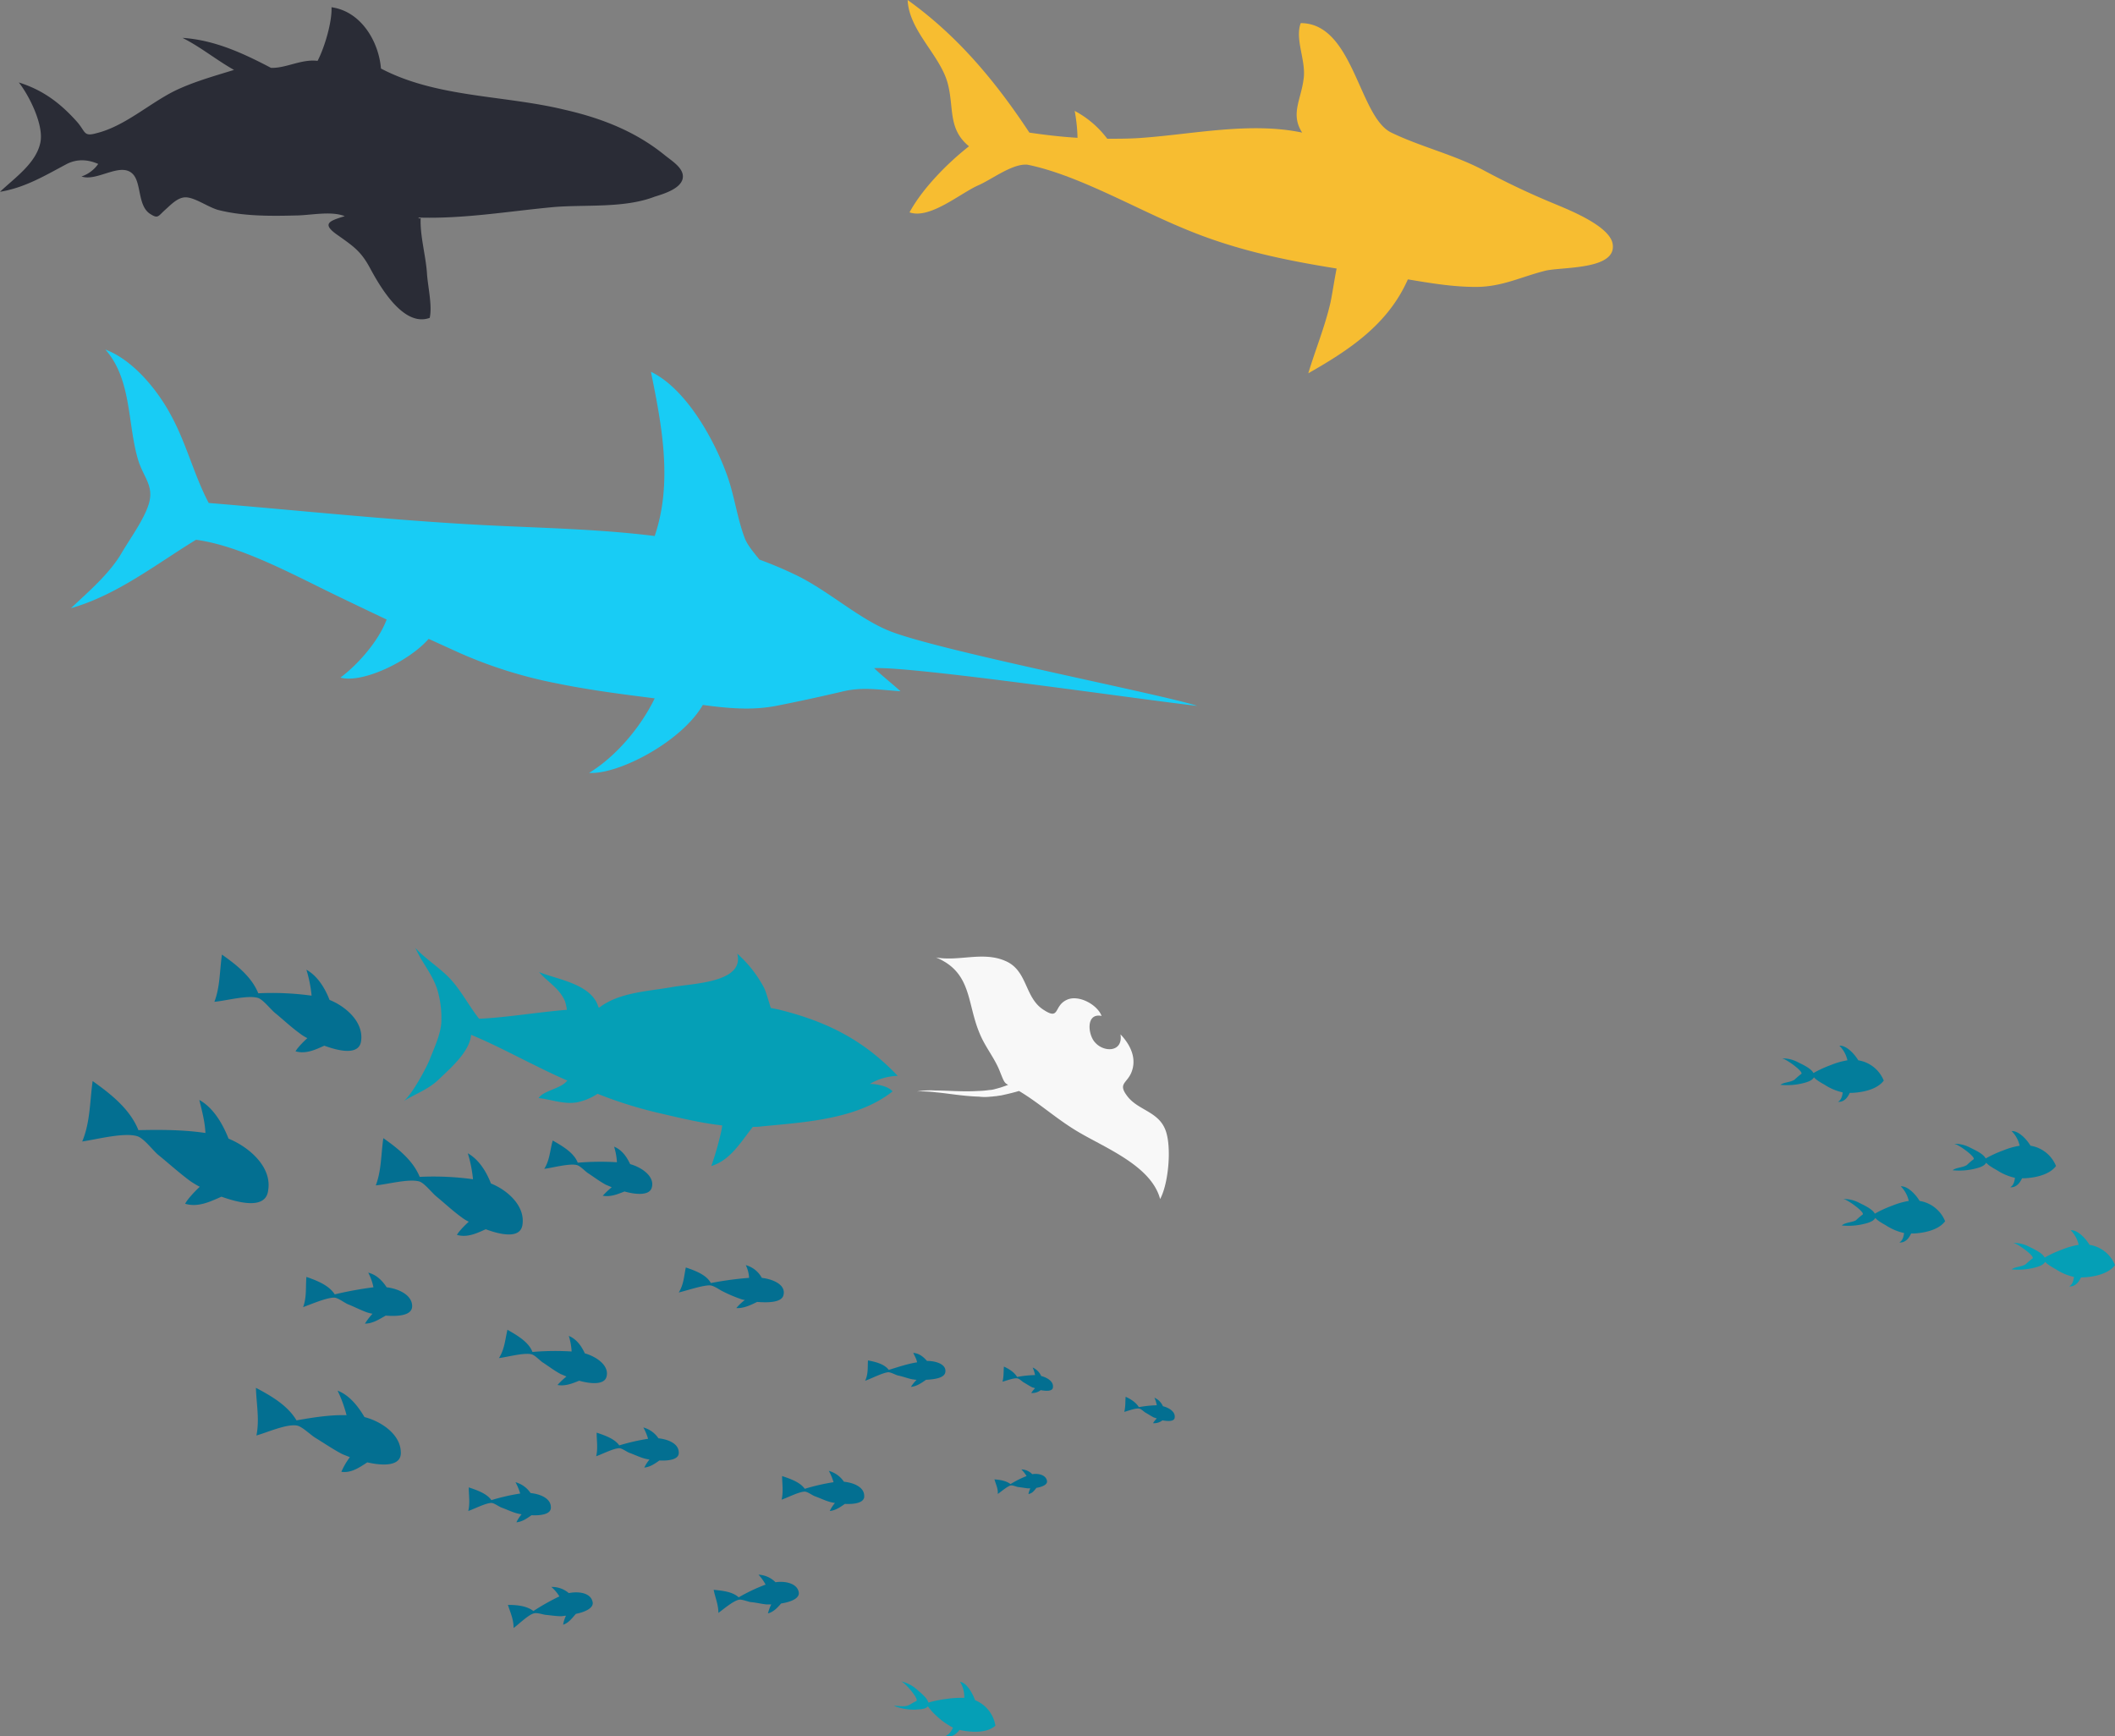 <svg xmlns="http://www.w3.org/2000/svg" width="983.613" height="807.532" viewBox="0 0 983.613 807.532">
  <rect x="0" y="0" width="983.613" height="807.532" fill="#808080" stroke="none"/>
  <g id="sharks" transform="translate(-448.699 -3335.267)">
    <g id="Сгруппировать_2383" data-name="Сгруппировать 2383" transform="translate(-1668.821 3370.119)">
      <path id="XMLID_294_" d="M423.984,369.607a32.78,32.78,0,0,1,3.073-2.634c1.536-.878-7.243-7.242-9-7.242a14.953,14.953,0,0,1,7.462,1.756c2.195,1.1,6.145,2.853,7.242,5.048a54.373,54.373,0,0,1,8.12-3.731,35.32,35.32,0,0,1,7.681-2.195,13.918,13.918,0,0,0-3.731-6.8c3.073-.219,6.8,3.512,8.779,6.8a15.4,15.4,0,0,1,11.851,9.437c-3.073,4.17-9.876,5.487-14.7,5.706h-1.1c-1.1,2.414-2.853,4.389-5.487,4.17,1.536-.878,1.975-2.634,2.195-4.389a25.085,25.085,0,0,1-8.34-3.512c-1.536-.878-3.95-2.195-5.048-3.511-.878,1.756-3.731,2.414-5.487,2.853a30.964,30.964,0,0,1-10.1.658C418.936,370.7,421.79,370.924,423.984,369.607Z" transform="translate(2608.235 137.371)" fill="#037d9b"/>
      <path id="XMLID_280_" d="M447.484,381.307a32.793,32.793,0,0,1,3.073-2.634c1.536-.878-7.242-7.242-9-7.242a14.954,14.954,0,0,1,7.462,1.756c2.195,1.1,6.145,2.853,7.243,5.048a54.366,54.366,0,0,1,8.12-3.731,35.326,35.326,0,0,1,7.682-2.195,13.917,13.917,0,0,0-3.731-6.8c3.073-.219,6.8,3.512,8.779,6.8a15.4,15.4,0,0,1,11.851,9.437c-3.073,4.17-9.876,5.487-14.7,5.706h-1.1c-1.1,2.414-2.853,4.389-5.487,4.17,1.536-.878,1.975-2.634,2.195-4.389a25.086,25.086,0,0,1-8.34-3.512c-1.536-.878-3.95-2.195-5.048-3.511-.878,1.756-3.731,2.414-5.487,2.853a30.962,30.962,0,0,1-10.1.658C442.656,382.185,445.509,382.4,447.484,381.307Z" transform="translate(2533.159 151.349)" fill="#037d9b"/>
      <path id="XMLID_230_" d="M460.484,351.507a32.777,32.777,0,0,1,3.073-2.634c1.536-.878-7.243-7.243-9-7.243a14.954,14.954,0,0,1,7.462,1.756c2.195,1.1,6.145,2.853,7.242,5.048a54.367,54.367,0,0,1,8.12-3.731,35.32,35.32,0,0,1,7.681-2.195,13.917,13.917,0,0,0-3.731-6.8c3.073-.22,6.8,3.511,8.779,6.8a15.4,15.4,0,0,1,11.851,9.437c-3.073,4.17-9.876,5.487-14.7,5.706h-1.1c-1.1,2.414-2.853,4.389-5.487,4.17,1.536-.878,1.975-2.634,2.195-4.389a25.088,25.088,0,0,1-8.34-3.512c-1.536-.878-3.95-2.195-5.048-3.512-.878,1.756-3.731,2.414-5.487,2.853a30.964,30.964,0,0,1-10.1.658C455.656,352.6,458.509,352.824,460.484,351.507Z" transform="translate(2491.628 115.747)" fill="#037d9b"/>
      <path id="XMLID_215_" d="M411.484,390.607a32.776,32.776,0,0,1,3.073-2.634c1.536-.878-7.242-7.242-9-7.242a14.954,14.954,0,0,1,7.462,1.756c2.195,1.1,6.145,2.853,7.242,5.048a54.363,54.363,0,0,1,8.12-3.731,35.319,35.319,0,0,1,7.682-2.195,13.917,13.917,0,0,0-3.731-6.8c3.073-.219,6.8,3.512,8.779,6.8a15.4,15.4,0,0,1,11.851,9.437c-3.073,4.17-9.876,5.487-14.7,5.706h-1.1c-1.1,2.414-2.853,4.389-5.487,4.17,1.536-.878,1.975-2.634,2.195-4.389a25.087,25.087,0,0,1-8.34-3.512c-1.536-.878-3.95-2.195-5.048-3.512-.878,1.756-3.731,2.414-5.487,2.853a30.961,30.961,0,0,1-10.1.658C406.656,391.7,409.509,391.924,411.484,390.607Z" transform="translate(2648.169 162.459)" fill="#059fb6"/>
    </g>
    <g id="Сгруппировать_2382" data-name="Сгруппировать 2382">
      <path id="XMLID_147_" d="M649.184,481.593c1.1-.439,2.634-1.536,3.731-1.975,1.756-.658-5.267-8.779-7.023-9.218a16.371,16.371,0,0,1,6.8,3.292c1.975,1.756,5.267,4.17,5.926,6.584a56.5,56.5,0,0,1,8.779-1.756,46.418,46.418,0,0,1,7.9-.439,13.17,13.17,0,0,0-1.975-7.462c3.073.439,5.706,5.048,7.023,8.559a15.4,15.4,0,0,1,9.437,11.851c-3.95,3.512-10.754,3.073-15.582,2.195-.439,0-.659-.219-1.1-.219-1.756,2.195-3.95,3.731-6.365,2.634,1.536-.439,2.634-2.195,3.292-3.731a33.1,33.1,0,0,1-7.462-5.267,27.33,27.33,0,0,1-4.17-4.609c-1.317,1.536-4.17,1.317-5.926,1.536a25.375,25.375,0,0,1-9.876-1.756C644.136,481.593,646.99,482.471,649.184,481.593Z" transform="translate(221.844 3646.797)" fill="#059fb6"/>
      <g id="Сгруппировать_2381" data-name="Сгруппировать 2381">
        <g id="XMLID_173_" transform="translate(486.954 3779.212)">
          <g id="XMLID_658_">
            <path id="XMLID_675_" d="M780.465,316.4c6.584,4.609,13.827,10.315,16.9,18a134.959,134.959,0,0,1,24.8,1.1,61.879,61.879,0,0,0-2.414-12.071c5.048,2.853,8.559,8.34,10.754,14.046,7.682,3.073,15.8,10.315,14.7,18.875-.658,6.8-9.437,5.267-17.119,2.414-4.389,1.975-8.559,3.95-13.388,2.634.658-1.317,3.073-3.95,5.487-6.145a20.032,20.032,0,0,1-3.511-2.195c-3.951-2.853-7.682-6.365-11.413-9.437-1.975-1.536-5.487-6.145-7.9-7.023-4.828-1.536-15.144,1.317-20.411,1.756C779.588,331.543,779.368,324.081,780.465,316.4Z" transform="translate(-715.502 -316.4)" fill="#036f91"/>
            <path id="XMLID_674_" d="M746.266,355.3c6.584,4.609,13.827,10.315,16.9,18a134.955,134.955,0,0,1,24.8,1.1,61.873,61.873,0,0,0-2.414-12.071c5.048,2.853,8.559,8.34,10.754,14.046,7.681,3.073,15.8,10.315,14.7,18.875-.658,6.8-9.437,5.267-17.119,2.414-4.389,1.975-8.559,3.95-13.388,2.634.658-1.317,3.073-3.95,5.487-6.145a20.028,20.028,0,0,1-3.511-2.195c-3.95-2.853-7.682-6.365-11.413-9.437-1.975-1.536-5.487-6.145-7.9-7.023-4.828-1.536-15.144,1.317-20.411,1.756C745.388,370.444,745.168,362.762,746.266,355.3Z" transform="translate(-606.243 -269.926)" fill="#036f91"/>
            <path id="XMLID_673_" d="M767.734,385.775c5.048,1.756,10.535,3.95,13.168,8.12a172.383,172.383,0,0,1,18-3.292,25.16,25.16,0,0,0-2.414-6.8c3.731.878,6.584,3.731,8.56,6.8,5.706.658,12.071,3.731,11.851,9-.219,4.17-6.584,4.609-12.29,4.17-3.073,1.756-6.145,3.731-9.657,3.731a31.88,31.88,0,0,1,3.511-4.609,14.944,14.944,0,0,1-2.634-.658c-3.073-1.1-5.926-2.634-8.779-3.731-1.536-.658-4.389-2.853-6.145-3.073-3.511-.219-10.974,3.073-14.7,4.389C767.953,394.993,767.295,390.6,767.734,385.775Z" transform="translate(-663.485 -235.877)" fill="#036f91"/>
            <path id="XMLID_672_" d="M728.866,395.9c4.609,2.634,9.876,5.706,11.632,10.315A126.189,126.189,0,0,1,758.714,406a29.758,29.758,0,0,0-1.317-7.243c3.731,1.536,5.926,4.828,7.462,8.12,5.487,1.536,11.412,5.706,10.1,10.754-.878,3.95-7.243,3.512-12.729,1.975-3.292,1.317-6.584,2.634-10.1,1.975a38.721,38.721,0,0,1,4.17-3.95c-1.1-.439-1.975-.878-2.634-1.1-2.853-1.536-5.487-3.511-8.12-5.267-1.536-.878-3.731-3.512-5.487-3.95-3.512-.878-11.413,1.317-15.144,1.756C727.549,404.9,727.768,400.509,728.866,395.9Z" transform="translate(-531.123 -221.421)" fill="#036f91"/>
            <path id="XMLID_671_" d="M719.266,355.8c4.609,2.634,9.876,5.706,11.632,10.315a126.2,126.2,0,0,1,18.216-.219,29.767,29.767,0,0,0-1.317-7.243c3.731,1.536,5.926,4.828,7.462,8.12,5.487,1.536,11.412,5.706,10.1,10.754-.878,3.95-7.242,3.512-12.729,1.975-3.292,1.317-6.584,2.634-10.1,1.975a38.749,38.749,0,0,1,4.17-3.95c-1.1-.439-1.975-.878-2.634-1.1-2.853-1.536-5.487-3.512-8.12-5.267-1.536-.878-3.731-3.512-5.487-3.95-3.512-.878-11.413,1.317-15.144,1.756C717.949,364.8,717.949,360.189,719.266,355.8Z" transform="translate(-500.454 -269.329)" fill="#036f91"/>
            <path id="XMLID_670_" d="M709.916,419.014c3.95,1.317,8.34,2.853,10.535,5.926a98.109,98.109,0,0,1,13.388-3.073,26.847,26.847,0,0,0-2.195-5.267,12.455,12.455,0,0,1,7.023,5.048c4.389.439,9.437,2.414,9.437,6.584.219,3.292-4.609,3.95-9,3.731-2.195,1.536-4.39,3.073-7.023,3.292a16.908,16.908,0,0,1,2.414-3.731,18.978,18.978,0,0,1-2.195-.439c-2.414-.658-4.609-1.756-7.023-2.634-1.317-.439-3.512-2.195-4.828-2.195-2.634,0-8.12,2.853-10.754,3.731C710.575,426.257,709.916,422.745,709.916,419.014Z" transform="translate(-470.693 -196.69)" fill="#036f91"/>
            <path id="XMLID_669_" d="M737.016,430.614c3.95,1.317,8.34,2.853,10.535,5.926a98.116,98.116,0,0,1,13.388-3.073,26.844,26.844,0,0,0-2.195-5.267,12.454,12.454,0,0,1,7.023,5.048c4.389.439,9.437,2.414,9.437,6.584.219,3.292-4.609,3.95-9,3.731-2.195,1.536-4.389,3.073-7.023,3.292a16.905,16.905,0,0,1,2.414-3.731,19,19,0,0,1-2.195-.439c-2.414-.658-4.609-1.756-7.023-2.634-1.317-.439-3.511-2.195-4.828-2.195-2.634,0-8.12,2.853-10.754,3.731C737.675,437.857,737.016,434.345,737.016,430.614Z" transform="translate(-557.27 -182.832)" fill="#036f91"/>
            <path id="XMLID_668_" d="M670.617,428.214c3.95,1.317,8.34,2.853,10.535,5.926a98.1,98.1,0,0,1,13.388-3.073,26.853,26.853,0,0,0-2.195-5.267,12.454,12.454,0,0,1,7.023,5.048c4.39.439,9.437,2.414,9.437,6.584.219,3.292-4.609,3.95-9,3.731-2.195,1.536-4.39,3.073-7.023,3.292a16.9,16.9,0,0,1,2.414-3.731,19,19,0,0,1-2.195-.439c-2.414-.658-4.609-1.756-7.023-2.634-1.317-.439-3.512-2.195-4.828-2.195-2.634,0-8.12,2.853-10.754,3.731C671.275,435.237,670.617,431.726,670.617,428.214Z" transform="translate(-345.141 -185.699)" fill="#036f91"/>
            <path id="XMLID_667_" d="M684.251,454.823c4.17.439,8.779.878,11.632,3.512a81.715,81.715,0,0,1,12.51-5.926A22.151,22.151,0,0,0,705.1,447.8a11.933,11.933,0,0,1,7.9,3.512c4.389-.658,9.876.439,10.754,4.389.878,3.073-3.731,4.828-8.12,5.487-1.756,1.975-3.511,3.95-6.145,4.609a20.352,20.352,0,0,1,1.536-4.17h-2.195c-2.414-.219-4.828-.878-7.462-1.1-1.317-.219-3.95-1.317-5.267-1.1-2.634.439-7.242,4.389-9.657,6.145C686.445,461.627,684.909,458.335,684.251,454.823Z" transform="translate(-390.599 -159.416)" fill="#036f91"/>
            <path id="XMLID_666_" d="M727.922,458.753c4.17,0,8.779.439,11.851,2.853a107.13,107.13,0,0,1,12.071-6.8,17.286,17.286,0,0,0-3.731-4.39,11.863,11.863,0,0,1,8.12,2.853c4.389-.878,9.876-.219,10.974,3.731,1.1,3.073-3.292,5.048-7.681,5.926-1.756,1.975-3.292,4.17-5.926,5.048a14.622,14.622,0,0,1,1.317-4.17c-.878,0-1.756.22-2.195.22-2.414,0-5.048-.439-7.462-.658-1.317-.219-3.95-1.1-5.267-.658-2.634.658-7.023,5.048-9.437,6.8C730.556,465.337,729.02,462.264,727.922,458.753Z" transform="translate(-529.96 -156.322)" fill="#036f91"/>
            <path id="XMLID_665_" d="M690.73,383.3c4.609,1.536,9.657,3.512,11.632,7.242a157.448,157.448,0,0,1,17.777-2.414A14.848,14.848,0,0,0,718.6,382.2a12.1,12.1,0,0,1,7.462,5.926c5.487.658,11.193,3.292,10.1,7.9-.658,3.512-6.8,3.731-12.29,3.292-3.073,1.536-6.365,3.073-9.657,2.853a22.347,22.347,0,0,1,3.95-3.731,11.651,11.651,0,0,1-2.414-.658,64.844,64.844,0,0,1-8.12-3.512c-1.317-.658-3.731-2.414-5.487-2.634-3.292-.219-10.974,2.414-14.7,3.292C689.852,390.979,689.852,387.248,690.73,383.3Z" transform="translate(-410.027 -237.788)" fill="#036f91"/>
            <path id="XMLID_664_" d="M654.5,404.312c3.731.658,7.681,1.756,9.657,4.389,4.389-1.317,8.779-2.853,13.168-3.512-.219-1.536-1.1-2.853-1.756-4.389,2.853.219,4.828,1.975,6.365,3.731,4.17,0,9,1.536,8.559,5.048-.219,2.853-4.828,3.512-9,3.731-2.195,1.536-4.389,3.073-7.023,3.292a20.892,20.892,0,0,1,2.634-3.292c-.878,0-1.536-.219-1.975-.219-2.195-.439-4.389-1.317-6.584-1.756-1.1-.219-3.292-1.536-4.609-1.536-2.634.219-8.12,3.073-10.754,3.95C654.723,410.457,654.284,407.384,654.5,404.312Z" transform="translate(-289.085 -215.567)" fill="#036f91"/>
            <path id="XMLID_663_" d="M631.656,430.109c2.634.22,5.487.658,7.462,2.195a47.368,47.368,0,0,1,7.462-3.731,14.767,14.767,0,0,0-2.414-3.073,7.144,7.144,0,0,1,5.048,2.195c2.634-.439,6.145.22,6.8,2.853.658,1.975-2.195,3.073-4.828,3.512-1.1,1.317-1.975,2.634-3.731,2.853a11.858,11.858,0,0,1,.878-2.634H647.02l-4.609-.658c-.878-.22-2.414-.878-3.292-.658-1.536.439-4.389,2.853-5.926,3.95C633.412,434.5,632.315,432.523,631.656,430.109Z" transform="translate(-207.419 -186.057)" fill="#036f91"/>
            <path id="XMLID_662_" d="M631.053,403.7c2.414,1.1,4.828,2.634,6.145,4.828a51.085,51.085,0,0,1,8.34-.878,16.438,16.438,0,0,0-1.1-3.511,7.707,7.707,0,0,1,3.95,3.95c2.634.658,5.706,2.414,5.487,5.048,0,2.195-3.073,1.975-5.706,1.536a6.49,6.49,0,0,1-4.389,1.317,10.581,10.581,0,0,1,1.756-2.195,8.634,8.634,0,0,0-1.317-.439c-1.317-.658-2.634-1.536-4.17-2.414-.659-.439-1.975-1.756-2.853-1.756-1.756-.219-5.048,1.1-6.8,1.536C631.053,408.309,630.834,406.114,631.053,403.7Z" transform="translate(-202.427 -212.102)" fill="#036f91"/>
            <path id="XMLID_661_" d="M605.253,410.1c2.414,1.1,4.828,2.634,6.145,4.828a51.089,51.089,0,0,1,8.34-.878,16.44,16.44,0,0,0-1.1-3.512,7.708,7.708,0,0,1,3.95,3.95c2.634.658,5.706,2.414,5.487,5.048,0,2.195-3.073,1.975-5.706,1.536a6.49,6.49,0,0,1-4.389,1.317,10.58,10.58,0,0,1,1.756-2.195,8.622,8.622,0,0,0-1.317-.439c-1.317-.658-2.634-1.536-4.17-2.414-.658-.439-1.975-1.756-2.853-1.756-1.756-.219-5.048,1.1-6.8,1.536C605.253,414.709,605.034,412.295,605.253,410.1Z" transform="translate(-120.004 -204.456)" fill="#036f91"/>
            <path id="XMLID_660_" d="M768.593,408.2c7.023,3.731,14.7,8.12,18.875,15.143,7.462-1.317,15.582-2.634,23.264-2.414a59.815,59.815,0,0,0-4.17-11.413c5.267,1.975,9.437,7.023,12.51,12.29,7.681,1.975,16.68,7.9,16.9,16.241.439,6.584-7.9,6.584-15.582,4.828-3.731,2.414-7.462,5.048-12.071,4.389a34.4,34.4,0,0,1,3.95-6.8c-1.536-.658-2.853-1.1-3.731-1.536-4.17-2.195-8.34-5.048-12.29-7.462-2.195-1.317-6.145-5.267-8.56-5.706-4.828-.878-14.046,3.292-18.874,4.609C770.348,423.124,768.812,415.662,768.593,408.2Z" transform="translate(-687.827 -206.726)" fill="#036f91"/>
            <path id="XMLID_659_" d="M801.44,343.2c8.34,5.926,17.338,12.949,21.289,22.825,10.1-.219,20.85-.219,31.165,1.317-.219-5.048-1.536-10.1-2.853-15.363,6.365,3.512,10.754,10.754,13.607,18,9.657,3.95,20.191,13.168,18.436,23.922-.878,8.559-11.851,6.584-21.728,3.073-5.487,2.414-10.974,5.048-16.9,3.292.878-1.756,3.731-5.048,6.8-7.9a45.089,45.089,0,0,1-4.389-2.634c-5.048-3.731-9.657-7.9-14.485-11.851-2.634-1.975-6.8-7.9-10.1-9-6.145-1.975-19.313,1.536-25.678,2.414C800.343,362.294,800.123,352.637,801.44,343.2Z" transform="translate(-796.612 -284.382)" fill="#036f91"/>
          </g>
        </g>
        <g id="Сгруппировать_2380" data-name="Сгруппировать 2380">
          <g id="XMLID_206_" transform="translate(636.633 3776.14)">
            <g id="XMLID_373_">
              <g id="XMLID_374_">
                <path id="XMLID_376_" d="M680.638,348.579a46.194,46.194,0,0,0-1.975-14.485c-2.414-7.243-7.242-12.51-10.1-19.094,5.048,5.487,11.852,9.437,16.9,15.143,4.828,5.487,8.34,12.29,12.729,17.777,13.388-.658,27.215-3.073,40.822-4.17a25.5,25.5,0,0,0-.878-3.95c-2.634-6.145-7.9-8.779-12.071-13.607,8.56,3.512,24.581,5.487,27.653,16.46h.439c9.218-7.023,22.386-7.462,33.579-9.437,9.437-1.756,34.018-1.975,30.506-15.582a57.4,57.4,0,0,1,12.071,15.143c1.1,1.756,2.195,5.926,3.512,10.1l3.292.658c22.386,5.487,39.724,14.046,55.746,30.945a26.849,26.849,0,0,0-12.949,3.731c3.073,0,8.779,1.1,10.534,3.512-16.46,12.949-40.383,14.266-60.793,16.241a25.2,25.2,0,0,1-4.17.219c-5.706,7.242-10.534,15.582-19.313,18.216A140.221,140.221,0,0,0,811,399.277c0-.439.219-1.1.219-1.756-9.876-1.1-19.753-3.512-29.19-5.706a197.792,197.792,0,0,1-28.751-9,27.781,27.781,0,0,1-9.437,3.95c-6.145,1.1-12.071-1.317-18-1.975,2.195-3.292,9.218-4.17,12.51-7.242l.878-.878c-5.048-2.195-10.1-4.609-14.924-7.023-9.876-4.828-19.752-10.1-29.848-14.266-.658,7.9-9.657,15.582-15.143,20.85-4.828,4.609-10.754,6.584-16.021,9.876,4.17-3.731,10.315-15.363,11.852-19.094C677.127,361.747,680.638,354.724,680.638,348.579Z" transform="translate(-663.3 -315)" fill="#059fb6"/>
              </g>
            </g>
          </g>
          <g id="Сгруппировать_2379" data-name="Сгруппировать 2379">
            <path id="XMLID_3_" d="M614.417,379.094c5.487,0,12.729.658,19.752.22a42.63,42.63,0,0,0,5.267-.439,11.017,11.017,0,0,0,2.634-.439c.878-.22,1.536-.439,2.414-.658,1.317-.439,2.634-.878,3.731-1.317-1.756-.878-1.975-1.536-3.731-5.926-2.414-6.365-6.8-11.413-9.437-17.777-6.145-14.266-3.512-28.531-20.411-35.554,10.534,1.975,21.728-2.853,32.043,1.536,10.754,4.389,9,17.119,18,22.825,7.681,5.048,4.609-1.756,10.754-4.609,5.487-2.634,14.266,2.195,16.241,7.462-7.462-1.536-6.365,8.779-3.073,12.29,4.17,4.828,13.168,4.609,11.852-3.731,4.828,5.048,7.681,11.413,5.048,17.777-2.195,5.267-6.584,5.048-1.536,11.413,5.048,6.145,14.046,6.8,17.338,15.143,3.073,7.682,1.536,25.02-2.414,32.262-4.17-15.8-26.556-24.142-39.066-31.823-9.437-5.706-17.338-12.949-26.556-18.436q-3.292.988-7.9,1.975c-.878.219-1.756.219-2.634.439-.878,0-1.756.219-2.634.219a22.92,22.92,0,0,1-5.487,0c-7.462-.219-14.485-1.536-19.752-1.975a54.492,54.492,0,0,0-9-.439A37.892,37.892,0,0,1,614.417,379.094Z" transform="translate(269.34 3463.326)" fill="#f8f8f8"/>
            <g id="Сгруппировать_2378" data-name="Сгруппировать 2378">
              <path id="XMLID_228_" d="M1123.677,353.9c-16.9-5.487-117.2-25.02-142.217-34.457-14.485-5.487-28.531-18.436-43.455-25.9a184.636,184.636,0,0,0-18-7.681c-2.634-3.292-5.487-6.584-6.8-9.876-3.511-9.218-4.828-19.752-8.12-28.97-5.926-16.68-19.094-40.6-35.554-48.5,5.267,25.678,10.1,51.8,1.756,76.376-26.336-3.292-53.331-3.731-79.009-5.048-42.577-2.195-85.813-6.8-128.39-10.315-6.584-12.29-10.315-27.434-17.338-40.383-6.584-12.51-18.216-26.336-30.726-30.945,12.071,13.607,10.315,33.8,14.924,50.259,2.414,9,7.9,12.729,5.267,21.508-2.195,7.243-8.779,16.241-12.51,22.605-5.706,9.876-15.582,18.216-23.7,25.9,21.508-6.145,39.5-20.411,58.16-31.823,19.752,2.634,42.8,14.924,62.549,24.581,8.56,4.17,17.338,8.34,26.117,12.51-3.95,10.535-14.046,21.508-21.508,26.995,10.1,2.853,31.823-7.462,41.041-18l14.485,6.584a210.6,210.6,0,0,0,44.772,14.046c14.924,3.073,30.068,5.048,45.87,7.023C864.7,364,853.069,377.6,840.779,385.065c13.607.878,43.016-14.485,52.892-31.6,11.413,1.536,22.605,2.634,34.018.439,10.1-1.975,20.191-4.17,30.506-6.584,9.657-2.414,17.558-.878,27.434-.219-4.389-3.95-8.12-6.8-12.29-10.754C991.775,335.465,1097.779,351.047,1123.677,353.9Z" transform="translate(-118.114 3309.65)" fill="#18ccf5"/>
              <g id="Сгруппировать_2377" data-name="Сгруппировать 2377">
                <path id="XMLID_256_" d="M643.626,130.924c-3.073-13.607-18.216-25.02-18.874-39.724,23.264,16.68,40.821,37.749,56.623,61.671,7.462,1.1,14.924,1.975,22.386,2.414a77.95,77.95,0,0,0-1.317-12.51,45.742,45.742,0,0,1,15.144,12.949c5.487,0,10.974,0,16.46-.439,23.922-1.756,50.259-7.462,74.181-2.414-5.487-8.559-.658-14.924.658-24.8,1.317-8.559-4.17-18.436-1.317-26.117,24.581,0,26.995,43.675,42.138,50.917,13.607,6.584,28.751,10.1,42.577,17.338a353.951,353.951,0,0,0,33.359,15.8c6.8,2.853,25.678,10.315,26.995,18.655,1.975,12.29-24.142,10.535-31.6,12.51-11.193,2.853-19.972,7.462-32.043,7.462-10.754,0-21.069-1.756-31.6-3.512-9.218,20.85-26.995,32.7-46.308,43.675,3.292-10.974,7.681-21.508,10.315-32.921.878-4.17,1.756-10.315,2.853-15.8-24.581-3.95-48.064-8.779-72.206-19.094-22.167-9.218-48.723-24.581-71.547-29.19-7.023-.658-16.46,6.8-23.044,9.657-8.34,3.731-22.386,15.8-31.823,12.51,5.926-10.974,17.558-22.825,27.653-30.726C643.626,151.335,646.259,141.9,643.626,130.924Z" transform="translate(246.057 3244.067)" fill="#f7bd31"/>
                <path id="XMLID_153_" d="M303.792,233.239c3.239-6.154,6.8-18.138,6.478-24.939,13.927,1.943,22.024,16.194,23,28.5,25.911,13.6,57,12.308,85.182,19.109,17.166,3.887,33.036,10.04,46.64,21.053,3.563,2.915,9.717,6.478,8.421,11.336-1.3,4.534-8.745,6.8-12.956,8.1-14.251,5.506-32.389,3.563-47.287,4.858-20.729,1.943-41.457,5.506-62.51,4.858,0,.648.324.324.972.324-.324,8.1,2.267,16.842,2.915,25.263.324,6.154,2.591,15.223,1.3,21.053-12.308,4.534-23.32-14.9-27.854-23.32-4.211-7.773-7.773-10.04-14.575-14.9-8.1-5.506-4.534-6.8,2.915-9.069-6.478-2.591-16.194-.324-23-.324-11.984.324-24.615.324-35.951-2.591-4.534-1.3-10.364-5.506-14.575-5.83-3.887-.324-7.125,3.239-10.04,5.83-3.239,2.915-3.239,4.211-6.8,1.943-5.83-3.563-4.211-13.6-7.773-18.138-5.506-6.8-16.842,3.239-24.292.648a15.571,15.571,0,0,0,7.773-5.83q-7.773-3.4-14.575,0c-10.364,5.506-19.433,11.012-31.093,12.955,6.8-6.478,16.842-13.279,18.785-23,1.619-8.1-5.182-21.7-10.041-27.854,11.336,3.563,19.433,9.717,27.206,18.461,3.887,4.534,2.915,6.8,8.745,5.182,13.279-3.239,24.291-13.6,36.6-19.757,8.745-4.211,18.138-6.8,27.53-9.717-8.1-4.534-15.547-10.688-23.968-14.9,14.9.972,28.178,7.125,41.134,13.927C288.894,236.8,296.343,232.268,303.792,233.239Z" transform="translate(292.599 3130.338)" fill="#2a2c36"/>
              </g>
            </g>
          </g>
        </g>
      </g>
    </g>
  </g>
</svg>

